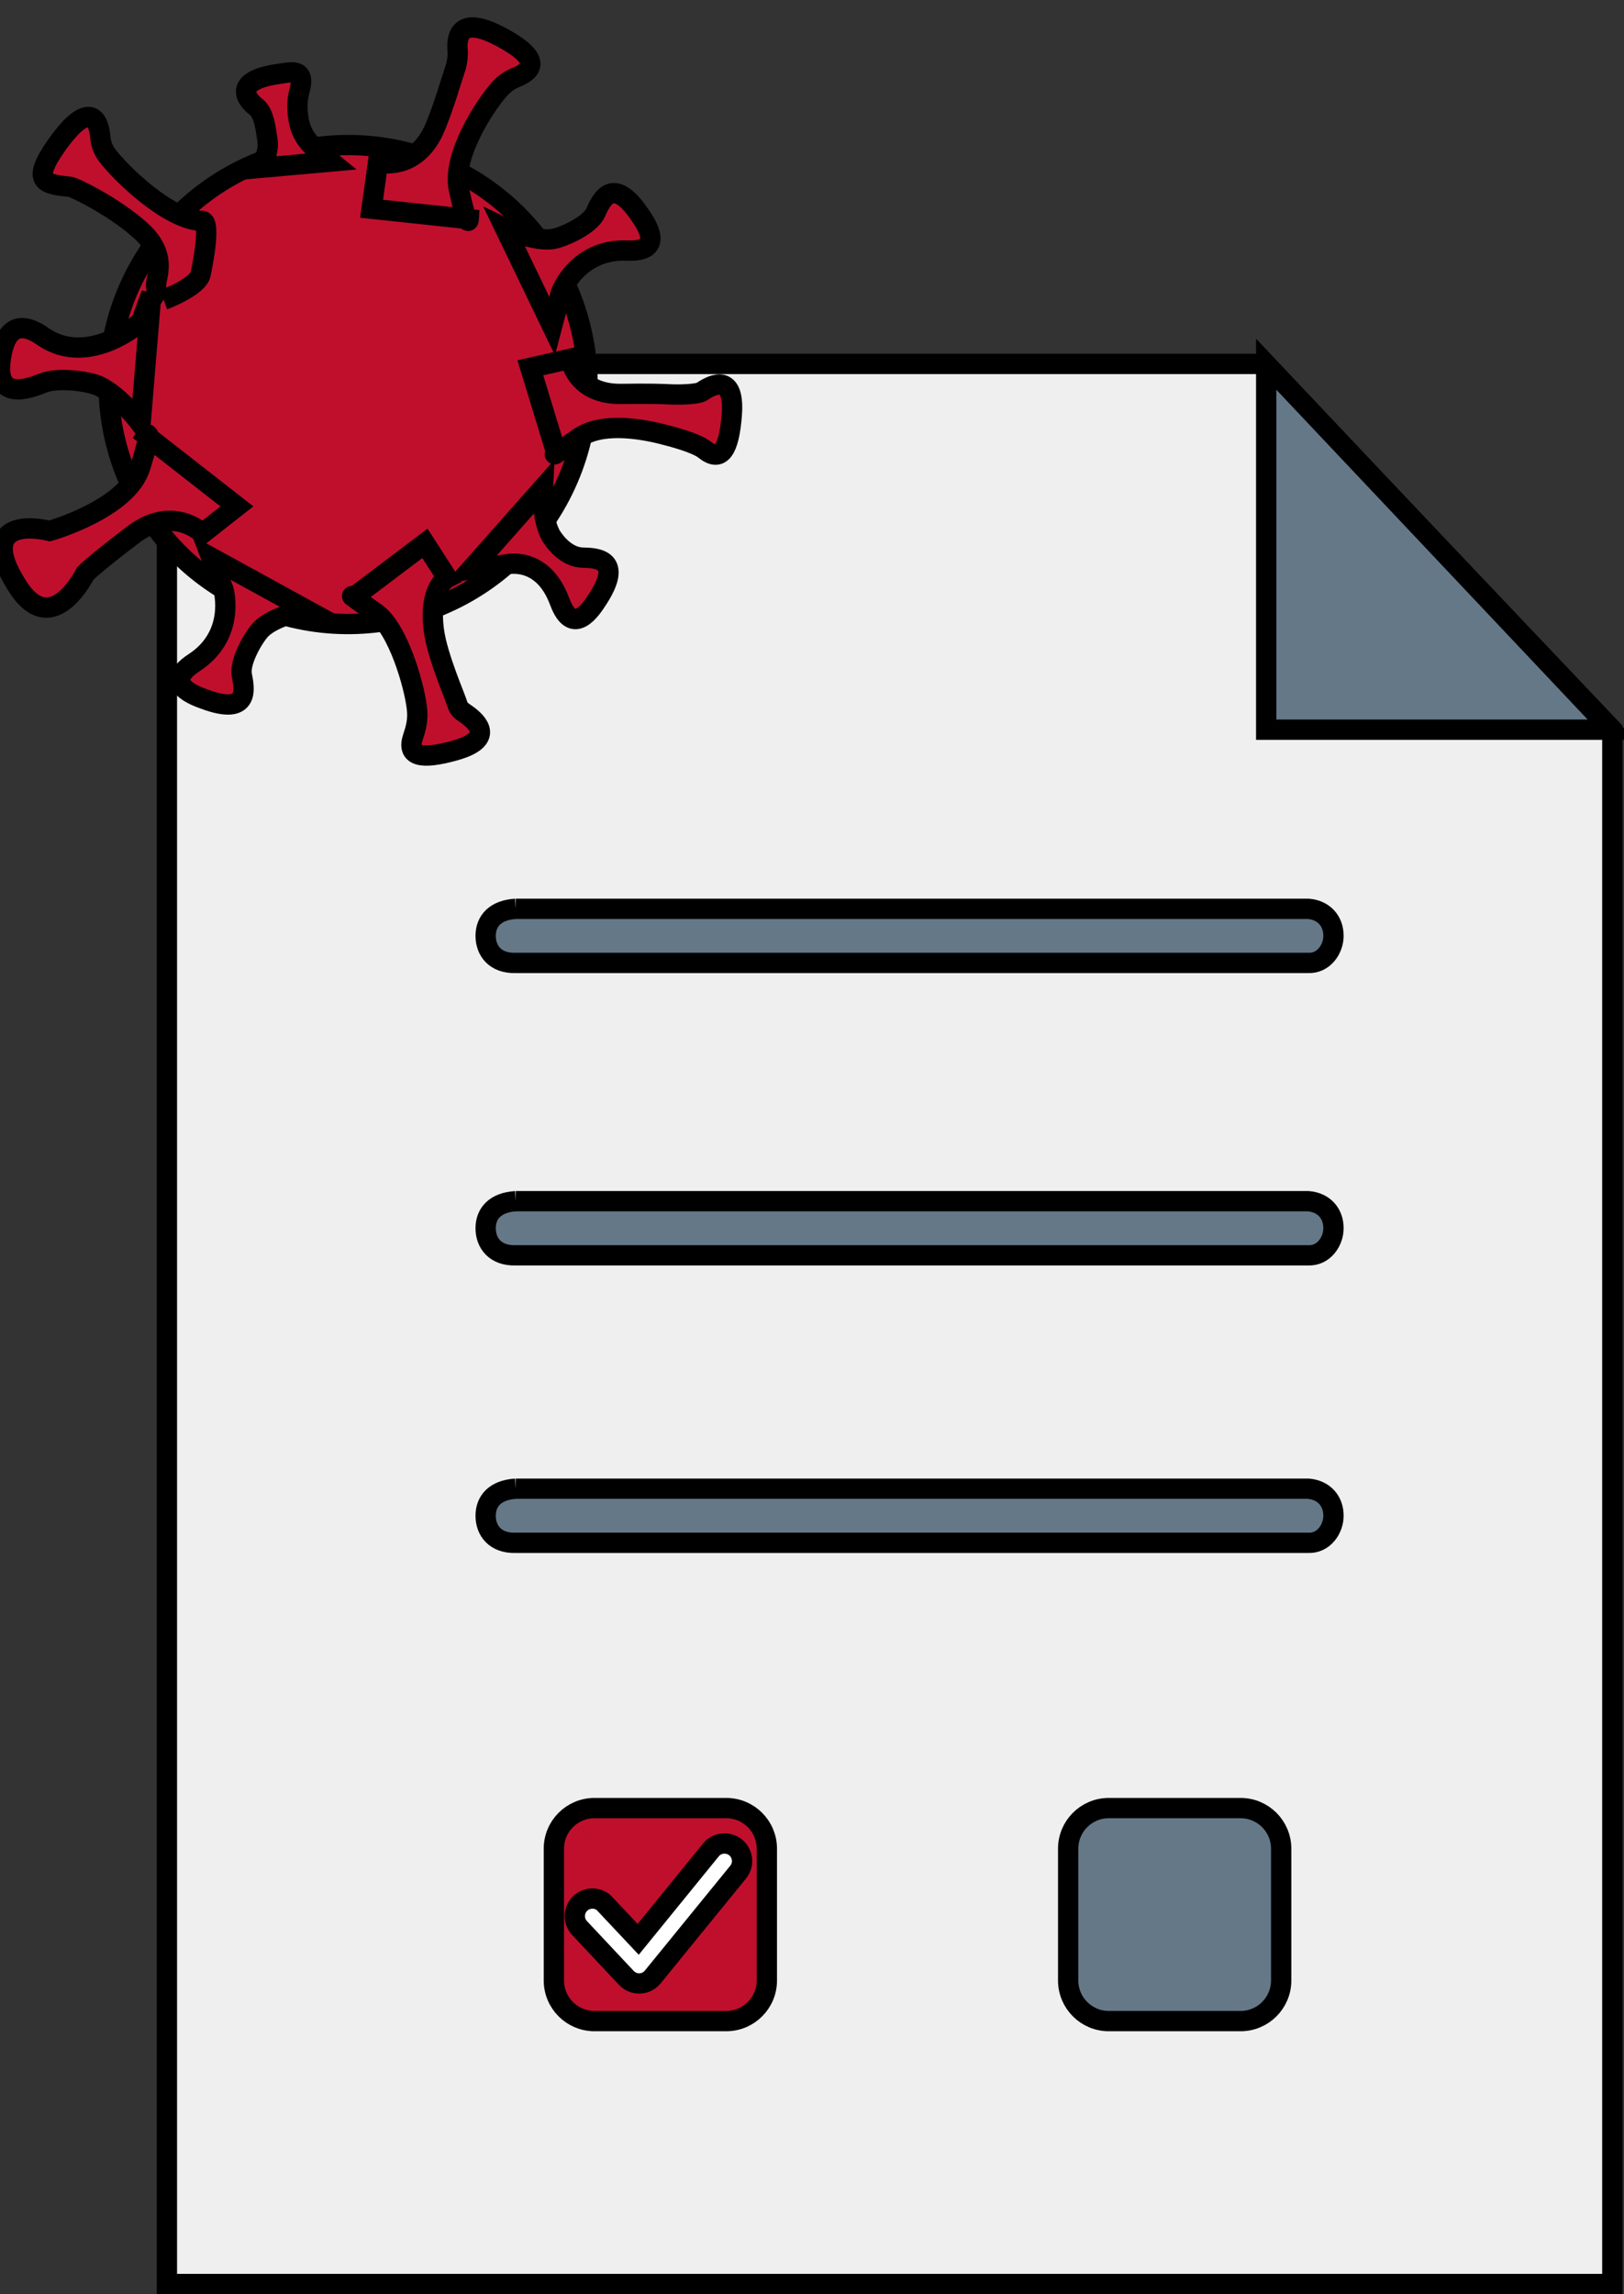 <?xml version="1.0" ?>
<svg xmlns="http://www.w3.org/2000/svg" width="80" height="113" viewBox="0 0 80 113">
  <rect x="0" y="0" width="80" height="113" fill="#333333" stroke="none"/>
  <g>
    <path d="M8.222,17.925l0,94.575l71.203,0l0,-76.558l-17.097,-18.017z" fill="#EFEFEF" stroke-width="1" stroke="#00000000"/>
    <path d="M62.374,35.942l16.996,0l-16.996,-18.003z" fill="#657888" stroke-width="1" stroke="#00000000"/>
    <path d="M35.774,99.55L29.286,99.55C28.18,99.55 27.284,98.654 27.284,97.548L27.284,91.06C27.284,89.953 28.18,89.058 29.286,89.058L35.774,89.058C36.88,89.058 37.776,89.953 37.776,91.06L37.776,97.548C37.776,98.654 36.88,99.55 35.774,99.55" fill="#C00F2D" stroke-width="1" stroke="#00000000"/>
    <path d="M61.111,99.55L54.62,99.55C53.515,99.55 52.619,98.654 52.619,97.549L52.619,91.058C52.619,89.953 53.515,89.058 54.62,89.058L61.111,89.058C62.216,89.058 63.112,89.953 63.112,91.058L63.112,97.549C63.112,98.654 62.216,99.55 61.111,99.55" fill="#657888" stroke-width="1" stroke="#00000000"/>
    <path d="M25.409,59.165L64.443,59.165C65.209,59.225 65.689,59.762 65.689,60.498C65.689,61.145 65.209,61.865 64.443,61.831L25.409,61.831C24.404,61.865 23.924,61.234 23.924,60.498C23.924,59.762 24.404,59.225 25.409,59.165" fill="#657888" stroke-width="1" stroke="#00000000"/>
    <path d="M25.409,44.764L64.443,44.764C65.209,44.824 65.689,45.361 65.689,46.097C65.689,46.743 65.209,47.464 64.443,47.429L25.409,47.429C24.404,47.464 23.924,46.832 23.924,46.097C23.924,45.361 24.404,44.824 25.409,44.764" fill="#657888" stroke-width="1" stroke="#00000000"/>
    <path d="M25.409,73.327L64.443,73.327C65.209,73.387 65.689,73.924 65.689,74.66C65.689,75.306 65.209,76.027 64.443,75.992L25.409,75.992C24.404,76.027 23.924,75.395 23.924,74.66C23.924,73.924 24.404,73.387 25.409,73.327" fill="#657888" stroke-width="1" stroke="#00000000"/>
    <path d="M35.713,91.303C35.593,91.295 35.476,91.347 35.402,91.442L31.466,96.284L29.464,94.155C29.38,94.046 29.241,93.995 29.107,94.023C28.973,94.049 28.865,94.149 28.828,94.281C28.792,94.413 28.832,94.554 28.934,94.647L31.223,97.085C31.295,97.16 31.396,97.201 31.5,97.197C31.605,97.193 31.702,97.143 31.767,97.062L35.97,91.901C36.06,91.795 36.081,91.649 36.026,91.522C35.972,91.396 35.851,91.311 35.713,91.303" fill="#FFFFFF" stroke-width="1" stroke="#00000000"/>
    <path d="M35.741,90.804L35.625,90.804C35.384,90.822 35.158,90.941 35.008,91.134L31.438,95.524L29.828,93.812C29.659,93.589 29.327,93.466 29.005,93.533C28.692,93.594 28.434,93.832 28.347,94.146C28.271,94.423 28.335,94.713 28.514,94.929L30.858,97.427C31.033,97.609 31.272,97.706 31.519,97.696C31.769,97.687 32.001,97.569 32.157,97.374L36.358,92.216C36.564,91.973 36.615,91.624 36.485,91.323C36.373,91.061 36.138,90.874 35.862,90.819L35.741,90.804Z" fill="#FFFFFF" stroke-width="1" stroke="#00000000"/>
    <path d="M27.587,24.429C24.556,30.195 17.425,32.411 11.66,29.38C5.894,26.35 3.677,19.219 6.708,13.453C9.739,7.688 16.87,5.471 22.635,8.501C28.401,11.533 30.618,18.663 27.587,24.429" fill="#C00F2D" stroke-width="1" stroke="#00000000"/>
    <path d="M29.423,29.537C29.151,29.952 28.23,31.41 27.57,29.629C26.709,27.304 24.884,27.811 24.884,27.811L23.194,28.05L26.746,24.04C26.746,24.04 26.66,25.648 27.185,26.452C27.449,26.857 28.001,27.45 28.695,27.466C29.39,27.482 30.734,27.533 29.423,29.537" fill="#C00F2D" stroke-width="1" stroke="#00000000"/>
    <path d="M10.055,34.432C9.59,34.26 7.965,33.684 9.555,32.646C11.633,31.292 11.015,29.063 11.015,29.063L10.409,27.467L15.105,30.043C15.105,30.043 13.518,30.316 12.85,31.005C12.513,31.353 11.776,32.583 11.914,33.264C12.052,33.945 12.3,35.268 10.055,34.432" fill="#C00F2D" stroke-width="1" stroke="#00000000"/>
    <path d="M22.029,28.466C22.029,28.466 21.084,28.957 21.379,31.083C21.554,32.352 22.414,34.297 22.536,34.7C22.615,34.961 22.773,35.037 22.994,35.195C23.54,35.583 24.367,36.417 22.405,36.967C20.76,37.428 20.014,37.273 20.346,36.294C20.515,35.794 20.595,35.423 20.538,34.899C20.413,33.746 19.597,30.95 18.514,30.195C16.883,29.059 17.432,29.407 17.432,29.407L20.932,26.764L22.029,28.466Z" fill="#C00F2D" stroke-width="1" stroke="#00000000"/>
    <path d="M13.707,3.644C14.349,3.553 15.065,3.335 14.759,4.45C14.652,4.837 14.633,5.212 14.665,5.557C14.749,6.457 15.052,6.951 15.754,7.521L16.293,7.959L12.697,8.28C12.697,8.28 13.337,7.724 13.162,6.801C13.089,6.416 13.03,5.564 12.596,5.247C12.198,4.955 11.37,3.977 13.707,3.644" fill="#C00F2D" stroke-width="1" stroke="#00000000"/>
    <path d="M8.06,14.767C7.777,14.568 7.635,14.22 7.704,13.88C7.824,13.288 8.079,12.381 6.905,11.334C5.562,10.136 3.635,9.222 3.475,9.205C2.251,9.069 1.466,9.017 2.81,7.122C4.082,5.329 4.823,5.401 4.946,6.79C4.973,7.091 5.082,7.378 5.261,7.622C5.897,8.491 8.312,10.851 9.951,10.88C10.452,10.891 9.889,13.469 9.889,13.469C9.794,14.122 8.06,14.767 8.06,14.767" fill="#C00F2D" stroke-width="1" stroke="#00000000"/>
    <path d="M0.018,17.834C0.178,16.363 0.796,15.658 2.107,16.569C4.374,18.146 6.958,15.837 6.958,15.837L7.453,14.48L6.925,20.86C6.925,20.86 5.912,19.505 4.884,19.017C4.385,18.779 2.852,18.565 2.107,18.87C1.301,19.199 -0.182,19.669 0.018,17.834" fill="#C00F2D" stroke-width="1" stroke="#00000000"/>
    <path d="M9.977,26.272C9.977,26.272 8.532,24.837 6.559,26.335C4.586,27.834 4.198,28.251 4.198,28.251C4.198,28.251 2.587,31.521 0.896,28.929C-0.795,26.336 0.596,25.722 2.445,26.152C2.445,26.152 6.276,25.076 6.914,23.001C7.553,20.926 7.21,21.458 7.21,21.458L11.67,24.943L9.977,26.272Z" fill="#C00F2D" stroke-width="1" stroke="#00000000"/>
    <path d="M31.533,10.598C31.811,11.009 32.8,12.422 30.902,12.342C28.424,12.24 27.632,14.411 27.632,14.411L27.198,16.063L24.873,11.238C24.873,11.238 26.323,11.938 27.267,11.766C27.742,11.679 29.058,11.103 29.342,10.469C29.625,9.835 30.191,8.615 31.533,10.598" fill="#C00F2D" stroke-width="1" stroke="#00000000"/>
    <path d="M28.1,17.67C28.1,17.67 28.345,19.441 30.618,19.403C31.898,19.382 32.66,19.404 33.081,19.428C33.352,19.443 34.361,19.437 34.585,19.282C35.138,18.902 36.205,18.413 36.048,20.444C35.916,22.148 35.514,22.795 34.708,22.148C34.297,21.816 33.093,21.5 32.581,21.373C31.455,21.095 29.599,20.808 28.518,21.566C26.891,22.708 27.406,22.312 27.406,22.312L26.125,18.116L28.1,17.67Z" fill="#C00F2D" stroke-width="1" stroke="#00000000"/>
    <path d="M18.622,7.998C18.622,7.998 20.516,8.511 21.453,6.225C21.901,5.132 22.254,3.876 22.406,3.445C22.521,3.117 22.568,2.77 22.54,2.424C22.491,1.799 22.657,0.764 24.601,1.78C26.856,2.96 26.144,3.524 25.395,3.823C25.092,3.944 24.825,4.141 24.607,4.385C23.856,5.225 22.258,7.71 22.603,9.31C23.059,11.423 23.092,10.793 23.092,10.793L18.304,10.281L18.622,7.998Z" fill="#C00F2D" stroke-width="1" stroke="#00000000"/>
  </g>
</svg>
